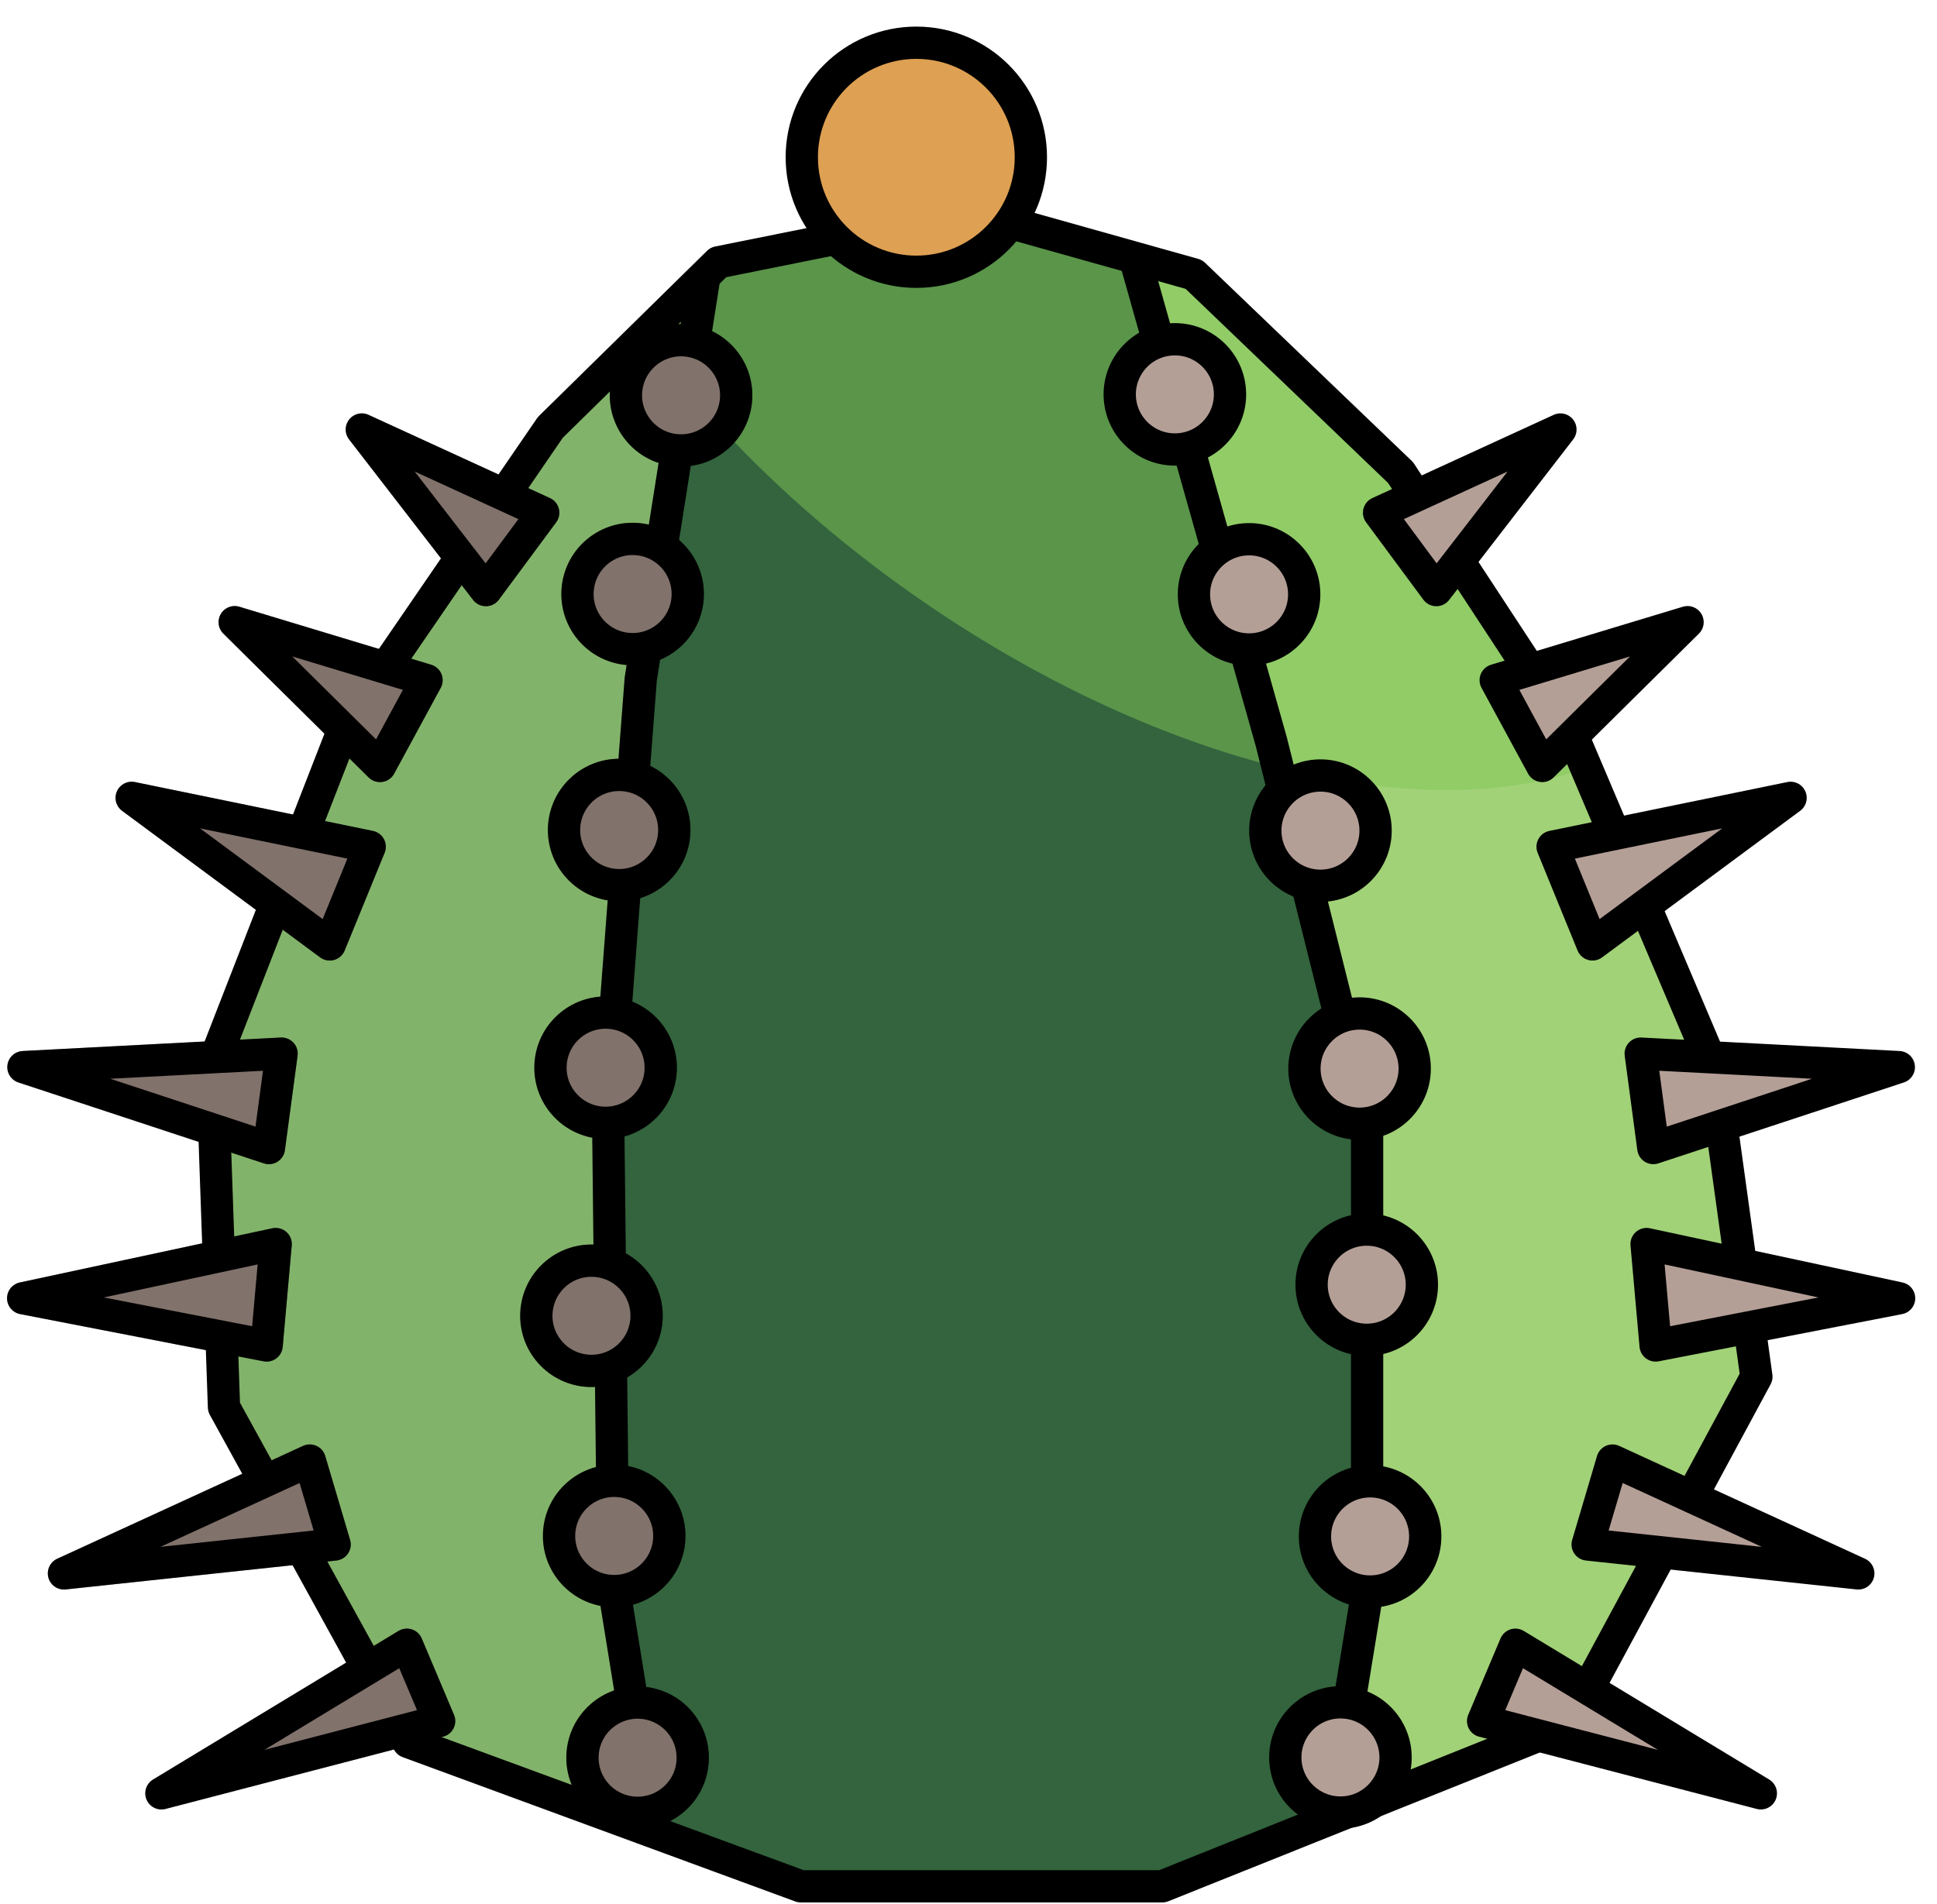 <?xml version="1.0" encoding="UTF-8" standalone="no"?><!DOCTYPE svg PUBLIC "-//W3C//DTD SVG 1.1//EN" "http://www.w3.org/Graphics/SVG/1.1/DTD/svg11.dtd"><svg width="100%" height="100%" viewBox="0 0 60 59" version="1.1" xmlns="http://www.w3.org/2000/svg" xmlns:xlink="http://www.w3.org/1999/xlink" xml:space="preserve" xmlns:serif="http://www.serif.com/" style="fill-rule:evenodd;clip-rule:evenodd;stroke-linecap:round;stroke-linejoin:round;stroke-miterlimit:1.5;"><g id="cactus07"><path d="M54.405,42.654l-1.325,-9.572l-4.397,-10.358l-5.3,-8.083l-6.402,-6.139l-6.924,-1.944l-7.805,1.569l-5.205,5.115l-6.4,9.335l-4.076,10.47l0.367,10.55l5.707,10.376l12.161,4.471l11.195,0l12.613,-5.052l5.791,-10.738Z" style="fill:#82b36a;"/><clipPath id="_clip1"><path d="M54.405,42.654l-1.325,-9.572l-4.397,-10.358l-5.3,-8.083l-6.402,-6.139l-6.924,-1.944l-7.805,1.569l-5.205,5.115l-6.4,9.335l-4.076,10.47l0.367,10.55l5.707,10.376l12.161,4.471l11.195,0l12.613,-5.052l5.791,-10.738Z"/></clipPath><g clip-path="url(#_clip1)"><path d="M31.614,-10.045l-1.21,8.83l-0.891,62.903l23.567,7.136l13.009,-14.962c3.849,-41.306 -8.934,-79.846 -34.475,-63.907Z" style="fill:#a1d277;stroke:#000;stroke-width:1px;"/><path d="M41.77,-0.713c9.706,6.793 14.58,16.605 10.876,21.898c-3.705,5.293 -14.592,4.075 -24.299,-2.718c-9.707,-6.793 -14.58,-16.605 -10.876,-21.898c3.704,-5.293 14.592,-4.075 24.299,2.718Z" style="fill:#83c759;fill-opacity:0.5;"/><path d="M19.847,21.042l2.764,-17.482l7.793,-3.891l2.798,1.4l6.179,21.918l2.966,11.853l0,14.524l-1.779,10.913l-19.687,0.433l-1.881,-11.606l-0.165,-14.779l1.012,-13.283Z" style="fill:#33643d;"/><clipPath id="_clip2"><path d="M19.847,21.042l2.764,-17.482l7.793,-3.891l2.798,1.4l6.179,21.918l2.966,11.853l0,14.524l-1.779,10.913l-19.687,0.433l-1.881,-11.606l-0.165,-14.779l1.012,-13.283Z"/></clipPath><g clip-path="url(#_clip2)"><path d="M41.77,-0.713c9.706,6.793 14.58,16.605 10.876,21.898c-3.705,5.293 -14.592,4.075 -24.299,-2.718c-9.707,-6.793 -14.58,-16.605 -10.876,-21.898c3.704,-5.293 14.592,-4.075 24.299,2.718Z" style="fill:#83c759;fill-opacity:0.5;"/></g><path d="M19.847,21.042l2.764,-17.482l7.793,-3.891l2.798,1.4l6.179,21.918l2.966,11.853l0,14.524l-1.779,10.913l-19.687,0.433l-1.881,-11.606l-0.165,-14.779l1.012,-13.283Z" style="fill:none;stroke:#000;stroke-width:1px;"/></g><path d="M54.405,42.654l-1.325,-9.572l-4.397,-10.358l-5.3,-8.083l-6.402,-6.139l-6.924,-1.944l-7.805,1.569l-5.205,5.115l-6.4,9.335l-4.076,10.47l0.367,10.55l5.707,10.376l12.161,4.471l11.195,0l12.613,-5.052l5.791,-10.738Z" style="fill:none;stroke:#000;stroke-width:1px;"/><g><path d="M36.442,13.926c-0.943,0.027 -1.73,-0.716 -1.757,-1.658c-0.027,-0.942 0.716,-1.729 1.658,-1.756c0.942,-0.028 1.729,0.715 1.757,1.658c0.027,0.942 -0.716,1.729 -1.658,1.756Z" style="fill:#b49f97;stroke:#000;stroke-width:1px;"/><path d="M38.74,20.122c-0.942,0.027 -1.729,-0.716 -1.756,-1.658c-0.027,-0.942 0.716,-1.729 1.658,-1.756c0.942,-0.028 1.729,0.715 1.756,1.658c0.027,0.942 -0.716,1.729 -1.658,1.756Z" style="fill:#b49f97;stroke:#000;stroke-width:1px;"/><path d="M40.951,27.443c-0.942,0.027 -1.729,-0.716 -1.756,-1.658c-0.028,-0.942 0.715,-1.729 1.658,-1.757c0.942,-0.027 1.729,0.716 1.756,1.658c0.027,0.943 -0.716,1.73 -1.658,1.757Z" style="fill:#b49f97;stroke:#000;stroke-width:1px;"/><path d="M42.385,41.511c-0.942,0.027 -1.729,-0.715 -1.757,-1.658c-0.027,-0.942 0.716,-1.729 1.659,-1.756c0.942,-0.027 1.729,0.716 1.756,1.658c0.027,0.942 -0.716,1.729 -1.658,1.756Z" style="fill:#b49f97;stroke:#000;stroke-width:1px;"/><path d="M42.489,49.31c-0.942,0.027 -1.729,-0.716 -1.756,-1.658c-0.027,-0.942 0.716,-1.729 1.658,-1.756c0.942,-0.027 1.729,0.716 1.756,1.658c0.027,0.942 -0.716,1.729 -1.658,1.756Z" style="fill:#b49f97;stroke:#000;stroke-width:1px;"/><path d="M41.57,56.158c-0.942,0.027 -1.729,-0.716 -1.756,-1.658c-0.027,-0.942 0.716,-1.729 1.658,-1.756c0.942,-0.028 1.729,0.715 1.756,1.658c0.028,0.942 -0.715,1.729 -1.658,1.756Z" style="fill:#b49f97;stroke:#000;stroke-width:1px;"/><path d="M42.163,34.816c-0.942,0.027 -1.729,-0.716 -1.756,-1.658c-0.027,-0.942 0.716,-1.729 1.658,-1.757c0.942,-0.027 1.729,0.716 1.756,1.658c0.027,0.943 -0.716,1.73 -1.658,1.757Z" style="fill:#b49f97;stroke:#000;stroke-width:1px;"/></g><g><g><path d="M20.999,13.953c0.941,0.054 1.749,-0.667 1.803,-1.608c0.053,-0.941 -0.667,-1.748 -1.608,-1.802c-0.941,-0.054 -1.749,0.667 -1.803,1.608c-0.053,0.941 0.667,1.749 1.608,1.802Z" style="fill:#b49f97;stroke:#000;stroke-width:1px;"/><path d="M19.499,20.11c0.941,0.053 1.748,-0.667 1.802,-1.608c0.054,-0.941 -0.667,-1.749 -1.608,-1.802c-0.941,-0.054 -1.749,0.666 -1.802,1.608c-0.054,0.941 0.667,1.748 1.608,1.802Z" style="fill:#b49f97;stroke:#000;stroke-width:1px;"/><path d="M19.082,27.422c0.941,0.054 1.749,-0.667 1.802,-1.608c0.054,-0.941 -0.667,-1.749 -1.608,-1.802c-0.941,-0.054 -1.748,0.667 -1.802,1.608c-0.054,0.941 0.667,1.748 1.608,1.802Z" style="fill:#b49f97;stroke:#000;stroke-width:1px;"/><path d="M18.224,42.472c0.941,0.054 1.748,-0.667 1.802,-1.608c0.054,-0.941 -0.667,-1.748 -1.608,-1.802c-0.941,-0.054 -1.748,0.667 -1.802,1.608c-0.054,0.941 0.667,1.749 1.608,1.802Z" style="fill:#b49f97;stroke:#000;stroke-width:1px;"/><path d="M18.928,49.294c0.941,0.053 1.748,-0.667 1.802,-1.608c0.054,-0.941 -0.667,-1.749 -1.608,-1.803c-0.941,-0.053 -1.749,0.667 -1.802,1.608c-0.054,0.941 0.667,1.749 1.608,1.803Z" style="fill:#b49f97;stroke:#000;stroke-width:1px;"/><path d="M19.653,56.164c0.941,0.054 1.749,-0.666 1.802,-1.607c0.054,-0.942 -0.666,-1.749 -1.607,-1.803c-0.941,-0.053 -1.749,0.667 -1.803,1.608c-0.053,0.941 0.667,1.749 1.608,1.802Z" style="fill:#b49f97;stroke:#000;stroke-width:1px;"/><path d="M18.662,34.786c0.941,0.054 1.749,-0.667 1.802,-1.608c0.054,-0.941 -0.667,-1.749 -1.608,-1.802c-0.941,-0.054 -1.748,0.667 -1.802,1.608c-0.054,0.941 0.667,1.748 1.608,1.802Z" style="fill:#b49f97;stroke:#000;stroke-width:1px;"/></g><g><g opacity="0.3"><path d="M21.711,10.655c-0.879,-0.339 -1.869,0.099 -2.208,0.979c-0.339,0.879 0.1,1.868 0.979,2.208c0.879,0.339 1.869,-0.1 2.208,-0.979c0.339,-0.88 -0.099,-1.869 -0.979,-2.208Z" style="fill:#090705;stroke:#000;stroke-width:1px;"/><path d="M19.499,20.11c0.941,0.053 1.748,-0.667 1.802,-1.608c0.054,-0.941 -0.667,-1.749 -1.608,-1.802c-0.941,-0.054 -1.749,0.666 -1.802,1.608c-0.054,0.941 0.667,1.748 1.608,1.802Z" style="fill:#090705;stroke:#000;stroke-width:1px;"/><path d="M19.082,27.422c0.941,0.054 1.749,-0.667 1.802,-1.608c0.054,-0.941 -0.667,-1.749 -1.608,-1.802c-0.941,-0.054 -1.748,0.667 -1.802,1.608c-0.054,0.941 0.667,1.748 1.608,1.802Z" style="fill:#090705;stroke:#000;stroke-width:1px;"/><path d="M18.224,42.472c0.941,0.054 1.748,-0.667 1.802,-1.608c0.054,-0.941 -0.667,-1.748 -1.608,-1.802c-0.941,-0.054 -1.748,0.667 -1.802,1.608c-0.054,0.941 0.667,1.749 1.608,1.802Z" style="fill:#090705;stroke:#000;stroke-width:1px;"/><path d="M18.928,49.294c0.941,0.053 1.748,-0.667 1.802,-1.608c0.054,-0.941 -0.667,-1.749 -1.608,-1.803c-0.941,-0.053 -1.749,0.667 -1.802,1.608c-0.054,0.941 0.667,1.749 1.608,1.803Z" style="fill:#090705;stroke:#000;stroke-width:1px;"/><path d="M19.653,56.164c0.941,0.054 1.749,-0.666 1.802,-1.607c0.054,-0.942 -0.666,-1.749 -1.607,-1.803c-0.941,-0.053 -1.749,0.667 -1.803,1.608c-0.053,0.941 0.667,1.749 1.608,1.802Z" style="fill:#090705;stroke:#000;stroke-width:1px;"/><path d="M18.662,34.786c0.941,0.054 1.749,-0.667 1.802,-1.608c0.054,-0.941 -0.667,-1.749 -1.608,-1.802c-0.941,-0.054 -1.748,0.667 -1.802,1.608c-0.054,0.941 0.667,1.748 1.608,1.802Z" style="fill:#090705;stroke:#000;stroke-width:1px;"/></g></g></g><g><circle cx="28.384" cy="4.872" r="3.548" style="fill:#dea052;stroke:#000;stroke-width:1px;"/></g><g><g><g><path d="M11.208,13.308l3.843,4.975l1.775,-2.397l-5.618,-2.578Z" style="fill:#b49f97;stroke:#000;stroke-width:1px;"/><path d="M7.27,19.277l4.5,4.455l1.442,-2.658l-5.942,-1.797Z" style="fill:#b49f97;stroke:#000;stroke-width:1px;"/><path d="M4.079,24.72l6.135,4.541l1.237,-3.027l-7.372,-1.514Z" style="fill:#b49f97;stroke:#000;stroke-width:1px;"/><path d="M0.726,33.063l7.604,2.507l0.392,-2.925l-7.996,0.418Z" style="fill:#b49f97;stroke:#000;stroke-width:1px;"/><path d="M0.718,40.224l7.541,1.463l0.28,-3.142l-7.821,1.679Z" style="fill:#b49f97;stroke:#000;stroke-width:1px;"/><path d="M1.981,48.749l8.384,-0.896l-0.77,-2.6l-7.614,3.496Z" style="fill:#b49f97;stroke:#000;stroke-width:1px;"/><path d="M5,55.563l8.602,-2.239l-0.999,-2.365l-7.603,4.604Z" style="fill:#b49f97;stroke:#000;stroke-width:1px;"/></g><g><g opacity="0.3"><path d="M11.208,13.308l3.843,4.975l1.775,-2.397l-5.618,-2.578Z" style="fill:#090705;stroke:#000;stroke-width:1px;"/><path d="M7.27,19.277l4.5,4.455l1.442,-2.658l-5.942,-1.797Z" style="fill:#090705;stroke:#000;stroke-width:1px;"/><path d="M4.079,24.72l6.135,4.541l1.237,-3.027l-7.372,-1.514Z" style="fill:#090705;stroke:#000;stroke-width:1px;"/><path d="M0.726,33.063l7.604,2.507l0.392,-2.925l-7.996,0.418Z" style="fill:#090705;stroke:#000;stroke-width:1px;"/><path d="M0.718,40.224l7.541,1.463l0.28,-3.142l-7.821,1.679Z" style="fill:#090705;stroke:#000;stroke-width:1px;"/><path d="M1.981,48.749l8.384,-0.896l-0.77,-2.6l-7.614,3.496Z" style="fill:#090705;stroke:#000;stroke-width:1px;"/><path d="M5,55.563l8.602,-2.239l-0.999,-2.365l-7.603,4.604Z" style="fill:#090705;stroke:#000;stroke-width:1px;"/></g></g></g><g><path d="M48.335,13.308l-3.843,4.975l-1.774,-2.397l5.617,-2.578Z" style="fill:#b49f97;stroke:#000;stroke-width:1px;"/><path d="M52.273,19.277l-4.5,4.455l-1.442,-2.658l5.942,-1.797Z" style="fill:#b49f97;stroke:#000;stroke-width:1px;"/><path d="M55.464,24.72l-6.135,4.541l-1.236,-3.027l7.371,-1.514Z" style="fill:#b49f97;stroke:#000;stroke-width:1px;"/><path d="M58.817,33.063l-7.604,2.507l-0.391,-2.925l7.995,0.418Z" style="fill:#b49f97;stroke:#000;stroke-width:1px;"/><path d="M58.826,40.224l-7.542,1.463l-0.28,-3.142l7.822,1.679Z" style="fill:#b49f97;stroke:#000;stroke-width:1px;"/><path d="M57.562,48.749l-8.383,-0.896l0.769,-2.6l7.614,3.496Z" style="fill:#b49f97;stroke:#000;stroke-width:1px;"/><path d="M54.543,55.563l-8.602,-2.239l0.999,-2.365l7.603,4.604Z" style="fill:#b49f97;stroke:#000;stroke-width:1px;"/></g></g></g></svg>